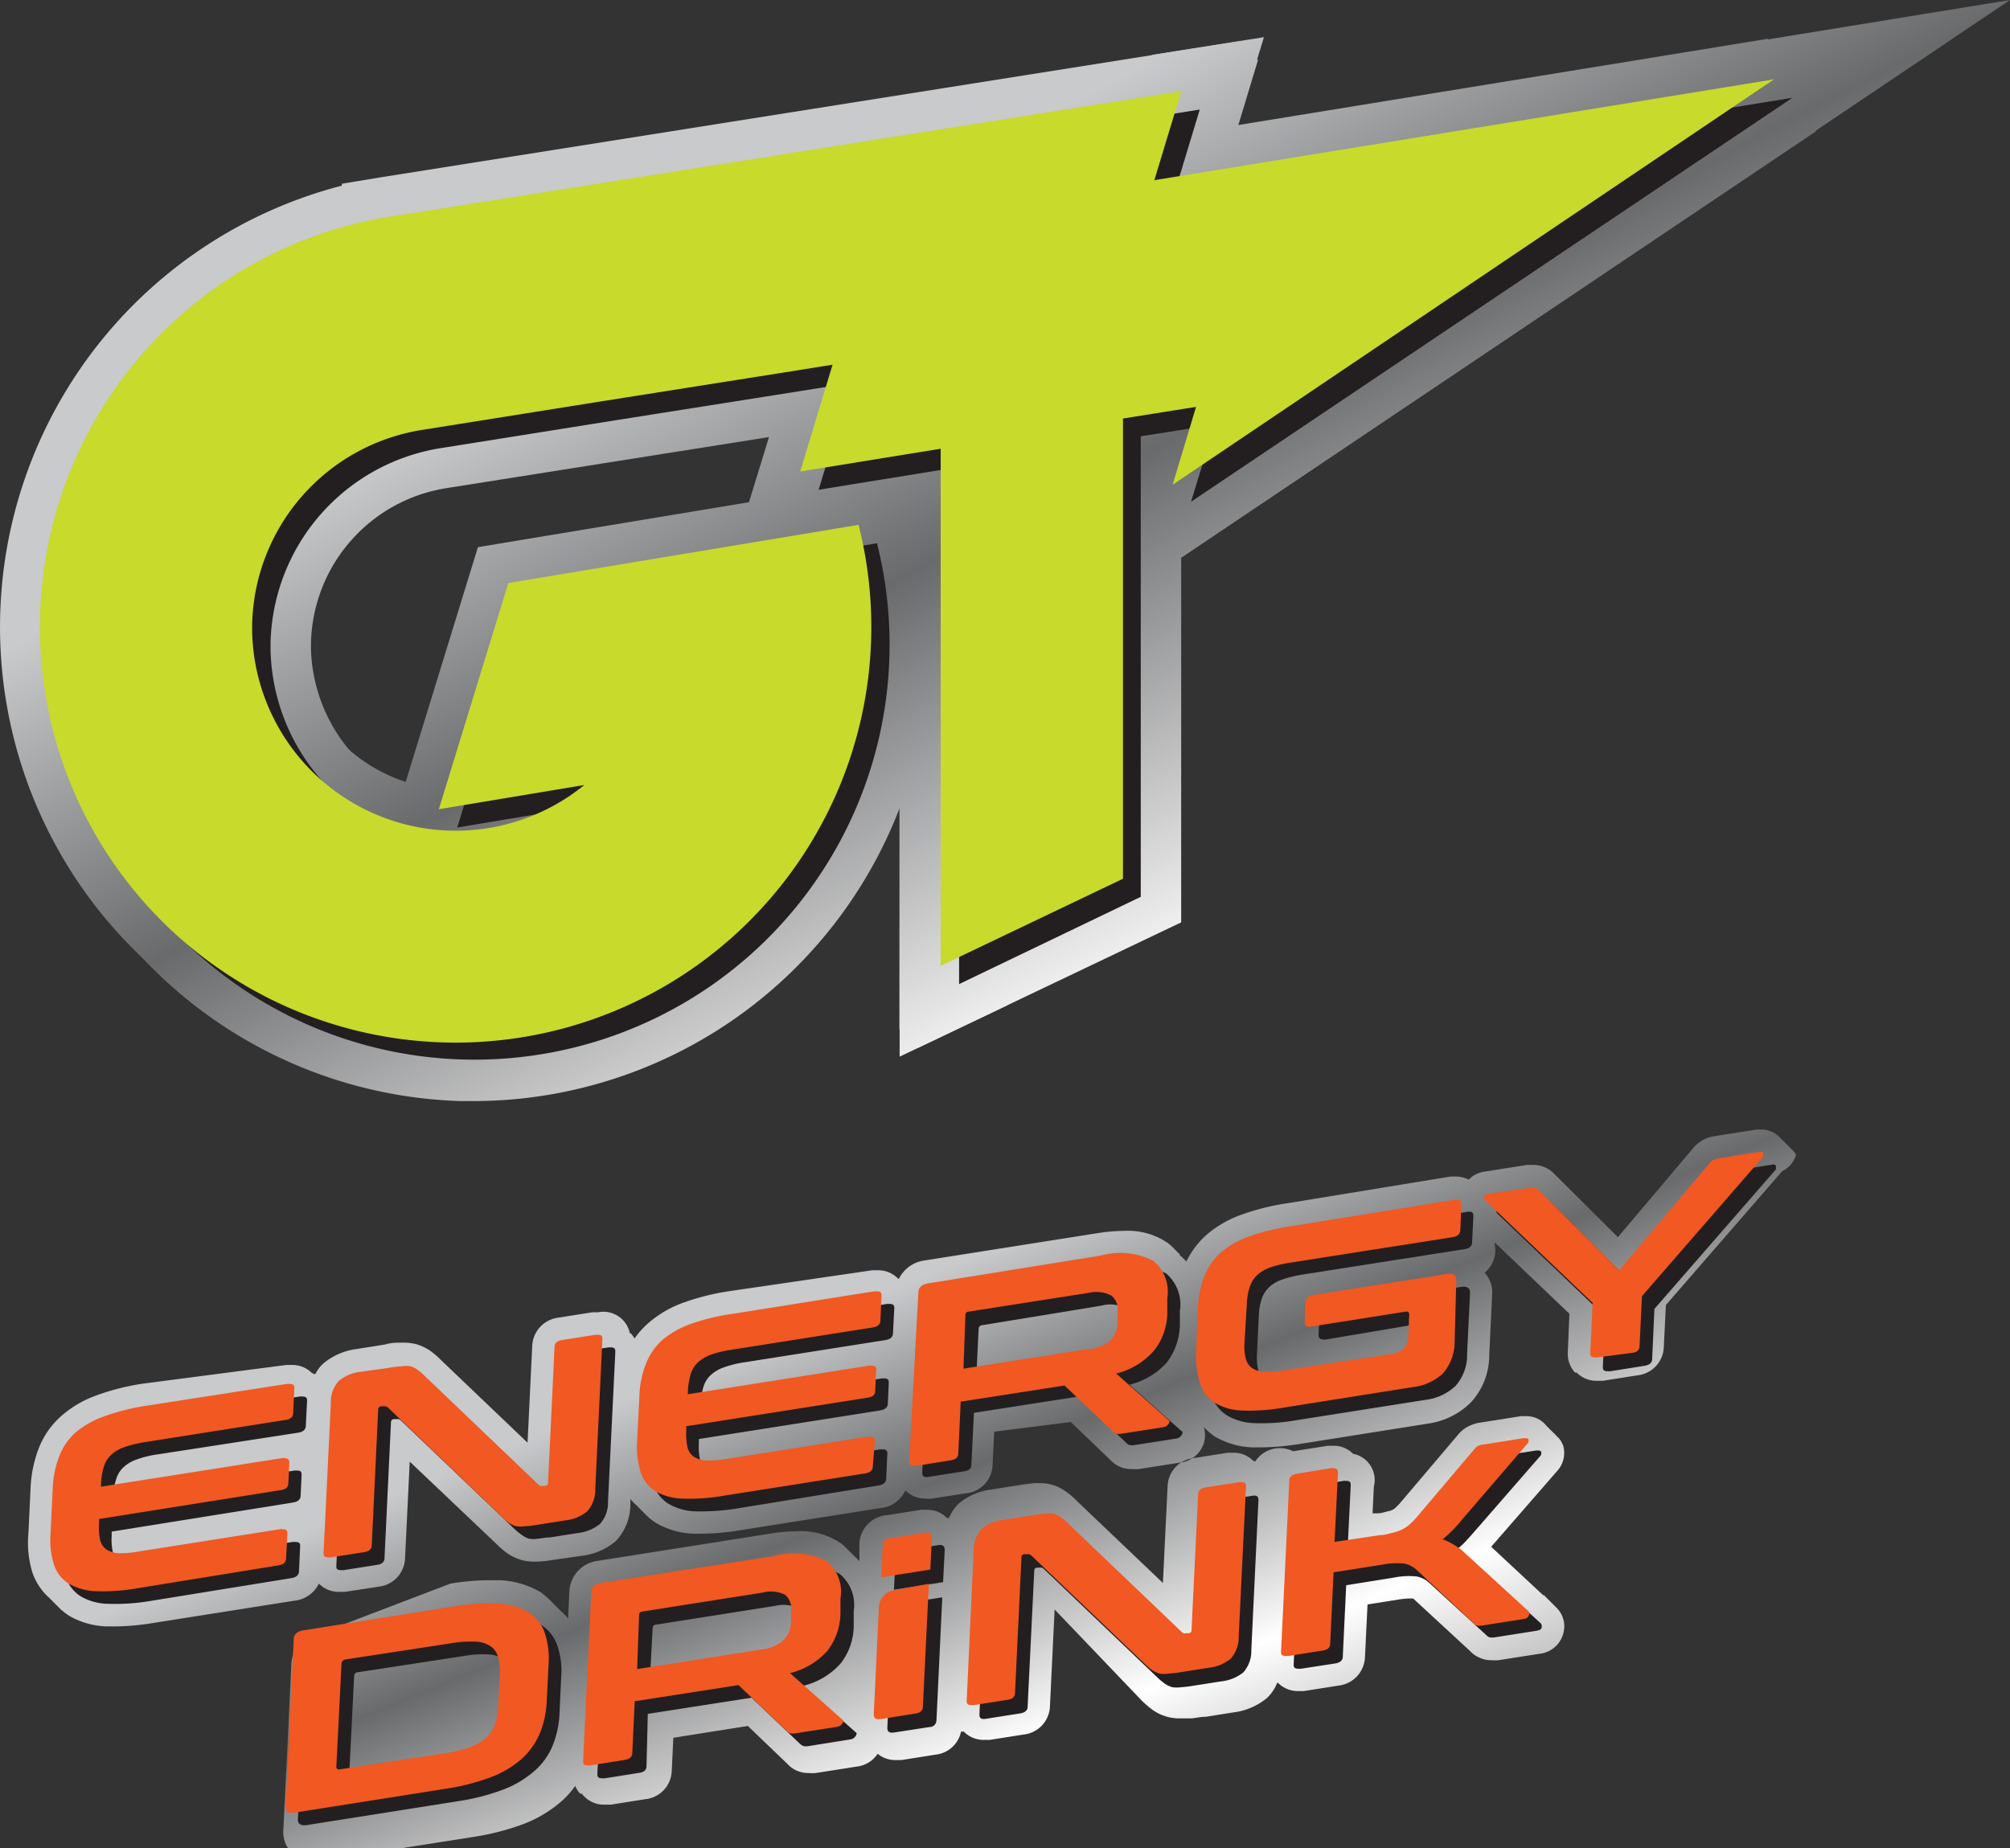 <svg id="_220323" data-name="220323" xmlns="http://www.w3.org/2000/svg" xmlns:xlink="http://www.w3.org/1999/xlink" viewBox="0 0 124.36 114.36"><rect x="0" y="0" width="124.36" height="114.36" fill="#333333" stroke="none"/><defs><style>.cls-1{fill:url(#New_Gradient_Swatch_1);}.cls-2{fill:url(#New_Gradient_Swatch_1-2);}.cls-3{fill:url(#New_Gradient_Swatch_1-3);}.cls-4{fill:url(#New_Gradient_Swatch_1-4);}.cls-5{fill:url(#New_Gradient_Swatch_1-5);}.cls-6{fill:url(#New_Gradient_Swatch_1-6);}.cls-7{fill:url(#New_Gradient_Swatch_1-7);}.cls-8{fill:url(#New_Gradient_Swatch_1-8);}.cls-9{fill:#231f20;}.cls-10{fill:#f15822;}.cls-11{fill:#c8da2b;}</style><linearGradient id="New_Gradient_Swatch_1" x1="42.84" y1="-0.03" x2="100.39" y2="111.81" gradientUnits="userSpaceOnUse"><stop offset="0.13" stop-color="#c8cacc"/><stop offset="0.3" stop-color="#696a6c"/><stop offset="0.54" stop-color="#fff"/><stop offset="1"/></linearGradient><linearGradient id="New_Gradient_Swatch_1-2" x1="43.62" y1="-0.44" x2="101.17" y2="111.41" xlink:href="#New_Gradient_Swatch_1"/><linearGradient id="New_Gradient_Swatch_1-3" x1="42.4" y1="0.19" x2="99.95" y2="112.04" xlink:href="#New_Gradient_Swatch_1"/><linearGradient id="New_Gradient_Swatch_1-4" x1="43.18" y1="-0.21" x2="100.74" y2="111.63" xlink:href="#New_Gradient_Swatch_1"/><linearGradient id="New_Gradient_Swatch_1-5" x1="66.88" y1="-12.4" x2="124.43" y2="99.44" xlink:href="#New_Gradient_Swatch_1"/><linearGradient id="New_Gradient_Swatch_1-6" x1="98.02" y1="-28.43" x2="155.57" y2="83.42" xlink:href="#New_Gradient_Swatch_1"/><linearGradient id="New_Gradient_Swatch_1-7" x1="29.64" y1="6.76" x2="87.19" y2="118.6" xlink:href="#New_Gradient_Swatch_1"/><linearGradient id="New_Gradient_Swatch_1-8" x1="51.28" y1="71.5" x2="78.15" y2="136.78" xlink:href="#New_Gradient_Swatch_1"/></defs><path class="cls-1" d="M29.34,68.14h-.81a28.21,28.21,0,0,1-6.28-55.5l0-.13,2.59-.42,53-8.4-1.66,5.5,34.38-5.6,1.79,4.54L73.08,34.52V57.08L56.79,64.85l0-18.48c-.1.41-.21.83-.33,1.24A28.28,28.28,0,0,1,29.34,68.14Zm-1.6-37.95a9.93,9.93,0,0,0-8.5,9.63v.38a10.19,10.19,0,0,0,6.94,9.33L30.65,35l16.77-2.78,1.67-5.41ZM56.68,33c0,.18.09.36.13.54V31.84l-.41.07Z"/><path class="cls-2" d="M110.9,6.05,72.56,12.29l1.67-5.51-49,7.77h0A25.68,25.68,0,1,0,54.26,33.62L32.59,37.21l-4.3,14,9-1.5a12.6,12.6,0,0,1-20.55-9.46v-.46A12.49,12.49,0,0,1,27.35,27.72L38.14,26l11.51-1.82,3-.48-2,6.61,8.69-1.41,0,32L70.58,55.5V27l4.57-.72-1.46,4.77Z"/><path class="cls-3" d="M28.2,67h-.81a28.21,28.21,0,0,1-6.24-55.51l0-.12,2.55-.42,53-8.4L75,8l34.38-5.6L111.16,7,71.94,33.38V55.94L55.65,63.71l0-18.48c-.1.42-.21.83-.32,1.24A28.3,28.3,0,0,1,28.2,67ZM26.6,29.05a10,10,0,0,0-8.5,9.63v.37a10.19,10.19,0,0,0,7,9.34l4.47-14.53,16.77-2.78L48,25.67Zm28.95,2.82c0,.18.09.36.13.54v-1.7l-.41.06Z"/><path class="cls-4" d="M109.76,4.91,71.42,11.15l1.67-5.51-49,7.77h0A25.72,25.72,0,1,0,53.12,32.48l-21.67,3.6-4.3,14,9-1.5A12.6,12.6,0,0,1,15.6,39.11v-.46A12.47,12.47,0,0,1,26.21,26.59L37,24.87l11.51-1.82,3-.48-2,6.61,8.69-1.41,0,32,11.28-5.39V25.9L74,25.18,72.55,30Z"/><polygon class="cls-5" points="71.25 3.4 77.06 6.05 78.2 2.3 71.25 3.4"/><polygon class="cls-6" points="102.74 3.52 107.51 11.34 124.36 0 102.74 3.52"/><polygon class="cls-7" points="55.66 57.45 55.66 65.39 62.32 62.21 55.66 57.45"/><path class="cls-8" d="M96.27,99.46a1.61,1.61,0,0,1,.48,1.5,1.7,1.7,0,0,1-1.49,1.38l-2.54.4a2.85,2.85,0,0,1-.46,0,1.57,1.57,0,0,1-.58-.1,1.8,1.8,0,0,1-.75-.49L87.52,99a.2.2,0,0,0-.12-.08h-.13a5.05,5.05,0,0,0-.76.07l-1.9.3-.16,3.28a1.84,1.84,0,0,1-1.63,1.74l-2.15.34-.36,0a1.71,1.71,0,0,1-1.24-.51l0,0,0,0a0,0,0,0,1,0,0s0,0,0,0l0,0,0,0,0,0s0,0,0,0,0,0,0,0l-.05,0,0,0,0,0a0,0,0,0,1,0,0l0,0,0,0,0,0v0l0,0a2.64,2.64,0,0,1-.61.92,4,4,0,0,1-2.1.91l-1.7.27c-.37,0-.67.09-.91.1H73a2.84,2.84,0,0,1-1.65-.5,6.25,6.25,0,0,1-.69-.58L65.25,99.6l-.29,6a1.82,1.82,0,0,1-1.63,1.74l-2.09.33-.36,0a1.71,1.71,0,0,1-1.25-.51,0,0,0,0,0,0,0s0,0,0,0,0,0,0,0l0,0a0,0,0,0,1,0,0l-.06,0v0l-.05,0a0,0,0,0,1,0,0l-.06,0a0,0,0,0,0,0,0l0,0a1.8,1.8,0,0,1-1.55,1.42l-2.15.34-.35,0h0a1.71,1.71,0,0,1-1.11-.39,1.78,1.78,0,0,1-1.27.79l-2.55.4a2.85,2.85,0,0,1-.46,0,1.73,1.73,0,0,1-1.32-.58l-2.43-2.33-4.61.73-.1,2.07a1.82,1.82,0,0,1-1.63,1.73l-2.15.34-.36,0A1.71,1.71,0,0,1,36,111l0,0,0,0s0,0,0,0l-.05,0,0,0,0,0,0,0s0,0,0,0l0,0,0,0,0,0s0,0,0,0l0,0,0,0s0,0,0,0,0,0,0,0l0,0-.05,0s0,0,0,0l0,0s0,0,0,0l0,0,0,0,0,0a1.46,1.46,0,0,1-.31-.48,5.44,5.44,0,0,1-.91,1,7.8,7.8,0,0,1-2.35,1.38,16,16,0,0,1-3.06.78l-9.3,1.46a2,2,0,0,1-.4,0,1.79,1.79,0,0,1-1.32-.54l0,0-.05,0s0,0,0,0l0,0s0,0,0,0l-.05,0,0,0,0,0s0,0,0,0l-.05,0,0,0,0,0,0,0s0,0,0,0l0,0,0,0,0,0,0,0,0,0-.05,0,0,0,0,0,0,0-.05,0a1.79,1.79,0,0,1-.47-1.33l.5-10.31a2,2,0,0,1,1.8-1.89L27.87,98a15.36,15.36,0,0,1,2.38-.21q.36,0,.69,0a5.45,5.45,0,0,1,2.49.73A4.81,4.81,0,0,1,34,99l.06.06a.46.46,0,0,1,.07.07l.06.06.07.07.06.07.07.06.07.07.06.06a.46.46,0,0,0,.07.07l.06.06s0,0,.07.07a3.58,3.58,0,0,1,.43.44l.08-1.7A2,2,0,0,1,37,96.59L47.7,94.9a11.24,11.24,0,0,1,1.65-.14,4.33,4.33,0,0,1,2.62.71,2.1,2.1,0,0,1,.37.31l.07.07.06.06.07.07.06.06.07.07.06.06a.46.46,0,0,1,.07.07l.06.06a.46.46,0,0,1,.07.07l.07.06.06.07s.07.08.11.11l0-1.1a1.85,1.85,0,0,1,1.66-1.74L57,93.43l.35,0a1.71,1.71,0,0,1,1.24.51l0,0,0,0v0l.05,0s0,0,0,0l.05,0a0,0,0,0,0,0,0s0,0,0,.05,0,0,0,0l0,0a0,0,0,0,1,0,0,.1.1,0,0,1,0,0l0,0,0,0,0,0,0,0s0,0,0,0l0,0a2.77,2.77,0,0,1,.6-.92,3.91,3.91,0,0,1,2.1-.9l1.75-.28c.38-.06.69-.09.93-.11h.21a3,3,0,0,1,.81.1,2.8,2.8,0,0,1,.88.44,4.36,4.36,0,0,1,.63.54l5.35,5.1.29-6a1.81,1.81,0,0,1,1.64-1.73l2.08-.33.35,0a1.71,1.71,0,0,1,1.24.51s0,0,0,0l0,0s0,0,0,0l.05,0s0,0,0,0,0,0,0,0,0,0,0,0l0,0a0,0,0,0,0,0,0s0,0,.05.05l0,0,0,0A1.81,1.81,0,0,1,80,89.81l2.14-.34.35,0a1.67,1.67,0,0,1,1.24.51l0,0a.08.08,0,0,1,0,0l0,0,0,0,0,0,.05,0,0,0,0,0,0,0,0,0,0,0,0,0,0,0,0,0,0,0s0,0,0,0l0,0,0,0,0,0,0,0s0,0,0,0l0,0,0,0,0,0A1.65,1.65,0,0,1,85,92l-.08,1.65.28,0c.28,0,.51-.09.69-.13a.91.91,0,0,0,.27-.09.65.65,0,0,0,.15-.1,4.22,4.22,0,0,0,.3-.3l3.58-4.22a2,2,0,0,1,.53-.47,2.37,2.37,0,0,1,.9-.31l2.47-.39.33,0a1.56,1.56,0,0,1,1.28.62l.07.06a.46.46,0,0,0,.07.07s0,0,.06.07l.07.06s0,0,.07.07l.06.06s0,0,.07.07l.06.06a.46.46,0,0,0,.07.07s0,0,.06.07l.07.06a1.56,1.56,0,0,1,.29.5A1.65,1.65,0,0,1,96.37,91l-4.11,4.72,3.22,3a0,0,0,0,1,0,0l0,0,0,0,0,0,0,0,0,0,0,0,0,0,0,0,0,0,0,0,0,0,0,0,0,0,0,0,.05,0a0,0,0,0,0,0,0l0,0,0,0,0,0s0,0,0,0l0,0,0,0Zm14.86-28a1.64,1.64,0,0,0-.29-.35l-.07-.07-.06-.06a.46.46,0,0,0-.07-.07l-.06-.06-.07-.07a.46.46,0,0,0-.07-.07l-.06-.06a.23.23,0,0,0-.07-.07l-.06-.06a497582161912.88,497582161912.88,0,0,0-.14-.14,1.57,1.57,0,0,0-1.14-.48l-.28,0-2.6.41a2.08,2.08,0,0,0-1.34.75l-4.65,5.5L96.22,72.7a1.82,1.82,0,0,0-1.38-.61l-.36,0-2.66.42a1.65,1.65,0,0,0-.95.49,1.74,1.74,0,0,0-.79-.19l-.34,0L79.66,74.46a14.63,14.63,0,0,0-2.85.71,6.86,6.86,0,0,0-2.19,1.27,5.4,5.4,0,0,0-1.22,1.63l-.16-.17-.07-.07-.06-.06L73,77.7,73,77.63l-.06-.06a.46.46,0,0,0-.07-.07l-.06-.06-.07-.07-.06-.06a.46.46,0,0,1-.07-.07l-.06-.06a2.38,2.38,0,0,0-.36-.3,4.33,4.33,0,0,0-2.62-.71,11.24,11.24,0,0,0-1.65.14L57.22,78a2.07,2.07,0,0,0-1.6,1.13l0,0s0,0,0,0l-.05,0s0,0,0,0a1.7,1.7,0,0,0-1.25-.52l-.36,0L45.14,79.9a14.8,14.8,0,0,0-2.85.71,6.8,6.8,0,0,0-2.19,1.28,5.34,5.34,0,0,0-.84.94,1.49,1.49,0,0,0-.24-.32s0,0,0,0l0,0s0,0,0,0l0,0s0,0,0,0l0,0a.08.08,0,0,1,0,0l0,0,0,0,0,0-.05,0s0,0,0,0l0,0s0,0,0,0l0,0,0,0,0,0s0,0,0,0l0,0,0,0,0,0,0,0s0,0,0,0l0,0A1.67,1.67,0,0,0,37,81.21l-.35,0-2.09.33a1.84,1.84,0,0,0-1.63,1.74l-.29,6-5.35-5.11a5.45,5.45,0,0,0-.63-.55,3.13,3.13,0,0,0-.88-.43,3,3,0,0,0-.81-.1h-.2c-.25,0-.56,0-.93.11l-1.75.28a4,4,0,0,0-2.1.91,2.34,2.34,0,0,0-.48.64h0a0,0,0,0,0,0,0l0,0,0,0-.05,0v0l-.05,0s0,0,0,0,0,0-.05-.05a0,0,0,0,1,0,0l-.05,0,0,0a1.7,1.7,0,0,0-1.25-.51l-.35,0L8.81,85.63A14.68,14.68,0,0,0,6,86.34a6.75,6.75,0,0,0-2.2,1.28,5.15,5.15,0,0,0-1.4,2,7.74,7.74,0,0,0-.51,2.48l-.13,2.77A6.32,6.32,0,0,0,2,97.3a3.73,3.73,0,0,0,1,1.54l.07.06.06.07.07.06.06.07.07.06a.23.23,0,0,0,.07.07l.06.07.07.06.06.07.07.06.06.07a4.34,4.34,0,0,0,.54.42,4.92,4.92,0,0,0,2.35.67l.51,0a15.09,15.09,0,0,0,2.34-.21l8.74-1.38A1.9,1.9,0,0,0,19.73,98h0s0,0,0,0l0,0s0,0,0,0a1.71,1.71,0,0,0,1.25.51l.36,0,2.09-.32a1.83,1.83,0,0,0,1.63-1.74l.29-6,5.38,5.11a5.42,5.42,0,0,0,.68.58,3,3,0,0,0,.9.41,3.1,3.1,0,0,0,.76.09h.2a7.35,7.35,0,0,0,.91-.1L36,96.28a4,4,0,0,0,2.1-.91A3.31,3.31,0,0,0,39,93v-.24a2.58,2.58,0,0,0,.32.34l.07.06.06.07.07.06.06.07.07.07.06.06a.46.46,0,0,1,.07.07l.06.06.07.07.06.06a.46.46,0,0,1,.07.07,3.24,3.24,0,0,0,.54.42,4.92,4.92,0,0,0,2.35.67l.51,0a15.09,15.09,0,0,0,2.34-.21l8.74-1.38a1.9,1.9,0,0,0,1.5-1.09h0l0,0,0,0,0,0a1.71,1.71,0,0,0,1.25.51,1.54,1.54,0,0,0,.36,0l2.15-.33a1.82,1.82,0,0,0,1.63-1.74l.1-2.07L66.25,88l2.43,2.33a1.94,1.94,0,0,0,.76.5,2.07,2.07,0,0,0,.57.08,2.74,2.74,0,0,0,.45,0l2.56-.4a1.75,1.75,0,0,0,1.46-1.2,1.69,1.69,0,0,0,0-1,3.91,3.91,0,0,0,.69.59,4.92,4.92,0,0,0,2.35.67H78a16.41,16.41,0,0,0,2.34-.2l8-1.27A4.69,4.69,0,0,0,91,86.79a4.31,4.31,0,0,0,1.14-2.94l.18-3.75a1.77,1.77,0,0,0-.47-1.34l0,0,0,0,0,0s0,0,0,0l0,0,0,0,0,0,0,0,0,0A1.79,1.79,0,0,0,92.48,77v-.11l4.62,4.41L97,83.69a1.7,1.7,0,0,0,.45,1.25l0,0s0,0,0,0l0,0,0,0s0,0,0,0,0,0,0,0l.05,0,0,0s0,0,0,0l0,0,0,0s0,0,0,0l0,0,0,0s0,0,0,0l0,0,.05,0s0,0,0,0,0,0,0,0l0,0,0,0s0,0,0,0,0,0,0,0,0,0,0,0a1.71,1.71,0,0,0,1.25.51l.36,0,2.15-.34a1.82,1.82,0,0,0,1.63-1.74l.13-2.61,7.2-8.29A1.59,1.59,0,0,0,111.13,71.42Z"/><path class="cls-9" d="M18.56,86.42c.3,0,.45,0,.44.28l-.08,1.53c0,.24-.17.38-.47.43L9.77,90a6.43,6.43,0,0,0-1.29.31,2.3,2.3,0,0,0-.83.48,1.63,1.63,0,0,0-.46.74A4.08,4.08,0,0,0,7,92.64v.16L18.24,91c.29,0,.43,0,.42.28l-.06,1.28c0,.23-.17.37-.46.42L6.91,94.78v.27a3.61,3.61,0,0,0,.07,1,1.05,1.05,0,0,0,.39.61,1.55,1.55,0,0,0,.8.22,6.24,6.24,0,0,0,1.28-.09l8.68-1.37c.31,0,.45,0,.44.28l-.07,1.53c0,.24-.17.38-.47.43L9.27,99.08a12.85,12.85,0,0,1-2.55.17A3.45,3.45,0,0,1,5,98.79a2.21,2.21,0,0,1-.92-1.17,5.44,5.44,0,0,1-.21-1.92l.14-2.77a5.93,5.93,0,0,1,.4-2,3.89,3.89,0,0,1,1-1.47,5.53,5.53,0,0,1,1.76-1,13.19,13.19,0,0,1,2.57-.64Z"/><path class="cls-9" d="M24.84,85.43a7.64,7.64,0,0,1,.79-.09,1.56,1.56,0,0,1,.55,0,1.19,1.19,0,0,1,.44.21,4,4,0,0,1,.48.42l7,6.69a.25.25,0,0,0,.26.07l.17,0a.18.18,0,0,0,.17-.19l.41-8.41c0-.23.16-.38.45-.42l2.09-.33c.29,0,.43,0,.42.28l-.45,9.25a2,2,0,0,1-.5,1.4,2.68,2.68,0,0,1-1.37.56l-1.71.27c-.3,0-.56.07-.76.08a1.56,1.56,0,0,1-.54,0A1.32,1.32,0,0,1,32.3,95a4,4,0,0,1-.51-.42l-7-6.69a.3.3,0,0,0-.25-.07l-.18,0a.19.19,0,0,0-.17.19l-.4,8.41c0,.24-.17.38-.46.42l-2.09.33c-.3,0-.45,0-.43-.28l.44-9.25a1.94,1.94,0,0,1,.5-1.39,2.52,2.52,0,0,1,1.37-.56Z"/><path class="cls-9" d="M54.89,80.69c.3,0,.45,0,.44.28l-.08,1.53c0,.24-.17.38-.47.43L46.09,84.3a6.49,6.49,0,0,0-1.28.31,2.3,2.3,0,0,0-.83.48,1.63,1.63,0,0,0-.46.74,4.08,4.08,0,0,0-.17,1.08v.16L54.57,85.3c.29,0,.43,0,.42.28l-.06,1.28c0,.23-.17.37-.46.42L43.24,89.05v.27a3.61,3.61,0,0,0,.07,1,.94.94,0,0,0,.39.61,1.55,1.55,0,0,0,.8.22,6.28,6.28,0,0,0,1.28-.09l8.68-1.37c.31,0,.45,0,.44.28l-.07,1.53c0,.24-.17.38-.48.43L45.6,93.35a13.77,13.77,0,0,1-2.55.18,3.52,3.52,0,0,1-1.69-.47,2.17,2.17,0,0,1-.91-1.16A5.1,5.1,0,0,1,40.24,90l.13-2.77a6.22,6.22,0,0,1,.41-2,3.89,3.89,0,0,1,1-1.47,5.43,5.43,0,0,1,1.76-1,13.19,13.19,0,0,1,2.57-.64Z"/><path class="cls-9" d="M68.9,78.48a4.57,4.57,0,0,1,3.24.32A2.53,2.53,0,0,1,73,81.13L73,82a4,4,0,0,1-.8,2.31,4.53,4.53,0,0,1-2.32,1.38l3.23,2.88c.07,0,.08.12,0,.23s-.14.19-.32.22l-2.57.4a.83.83,0,0,1-.35,0,.46.46,0,0,1-.19-.13l-3-2.86-6.42,1-.16,3.2q0,.36-.45.42l-2.15.34c-.3.05-.45,0-.44-.28l.51-10.44c0-.32.22-.51.62-.57Zm-8.51,7L68,84.33a2.69,2.69,0,0,0,1.45-.58,1.62,1.62,0,0,0,.47-1.15l0-.67a1.06,1.06,0,0,0-.36-1,1.93,1.93,0,0,0-1.41-.13L60.82,82c-.17,0-.26.1-.27.23Z"/><path class="cls-9" d="M90.74,75c.29-.05.43,0,.42.28l-.08,1.58c0,.25-.16.4-.45.44l-10,1.57a7.42,7.42,0,0,0-1.29.31,2.25,2.25,0,0,0-.82.48,1.79,1.79,0,0,0-.46.73,4.06,4.06,0,0,0-.18,1.09l-.11,2.32a3.6,3.6,0,0,0,.08,1,1.05,1.05,0,0,0,.39.61,1.57,1.57,0,0,0,.79.23,7.19,7.19,0,0,0,1.28-.1l6.56-1a1.28,1.28,0,0,0,.76-.33,1.2,1.2,0,0,0,.28-.81l.06-1.3c0-.14-.07-.2-.23-.17L82,82.9c-.29,0-.43-.06-.42-.31l.06-1.2c0-.25.16-.4.45-.44l8.29-1.31q.6-.09.57.39l-.18,3.75a2.87,2.87,0,0,1-.73,2,3.29,3.29,0,0,1-1.85.85l-8,1.26a12.22,12.22,0,0,1-2.55.18,3.52,3.52,0,0,1-1.69-.46A2.24,2.24,0,0,1,75,86.45a5,5,0,0,1-.21-1.92l.13-2.77a6,6,0,0,1,.41-2,3.85,3.85,0,0,1,1-1.46,5.43,5.43,0,0,1,1.76-1,13,13,0,0,1,2.57-.64Z"/><path class="cls-9" d="M95.49,74.29a.49.49,0,0,1,.46.12l5,5,5.63-6.66a.69.69,0,0,1,.48-.27l2.61-.41a.19.19,0,0,1,.21.07c0,.06,0,.14,0,.22L102.36,81l-.14,3.1c0,.23-.17.37-.46.42l-2.15.34c-.3,0-.45,0-.44-.28l.15-3.1-6.69-6.39a.17.17,0,0,1,0-.21.29.29,0,0,1,.23-.14Z"/><path class="cls-9" d="M28.87,100.2a12,12,0,0,1,2.75-.17,4,4,0,0,1,1.85.52,2.45,2.45,0,0,1,1,1.25,4.8,4.8,0,0,1,.25,2l-.1,2.19a6.06,6.06,0,0,1-.45,2.09A4.22,4.22,0,0,1,33,109.65a6.29,6.29,0,0,1-1.93,1.12,13.61,13.61,0,0,1-2.77.7L19,112.94q-.6.09-.57-.39L19,102.24c0-.32.22-.51.62-.57Zm-7.28,9.91c0,.14.08.19.25.17l6.52-1a7.52,7.52,0,0,0,1.47-.36,3,3,0,0,0,1-.57,2.18,2.18,0,0,0,.56-.86,4.16,4.16,0,0,0,.22-1.22l.08-1.77a3.45,3.45,0,0,0-.1-1.17,1.21,1.21,0,0,0-.49-.69,1.9,1.9,0,0,0-.94-.26,6.64,6.64,0,0,0-1.46.1l-6.52,1c-.18,0-.27.11-.27.26Z"/><path class="cls-9" d="M48.71,97.07a4.53,4.53,0,0,1,3.23.32,2.5,2.5,0,0,1,.88,2.32l0,.92a3.82,3.82,0,0,1-.8,2.3,4.51,4.51,0,0,1-2.31,1.39l3.23,2.88c.07,0,.08.12,0,.23s-.14.18-.33.21l-2.56.41a.83.83,0,0,1-.35,0,.76.76,0,0,1-.2-.13l-3-2.86-6.42,1L40,109.29q0,.36-.45.42l-2.15.34c-.3,0-.45,0-.44-.28l.5-10.44c0-.32.23-.51.62-.58Zm-8.51,7.05,7.61-1.2a2.69,2.69,0,0,0,1.45-.58,1.62,1.62,0,0,0,.47-1.15l0-.67a1.11,1.11,0,0,0-.36-1A2.06,2.06,0,0,0,48,99.37l-7.35,1.16q-.26,0-.27.24Z"/><path class="cls-9" d="M64.64,94.56l.8-.1a1.87,1.87,0,0,1,.55.05,1.65,1.65,0,0,1,.44.22,3.91,3.91,0,0,1,.47.41l7,6.7a.23.23,0,0,0,.25.07l.18,0a.18.18,0,0,0,.17-.18l.4-8.41q0-.36.45-.42l2.09-.33c.29-.05.43,0,.42.28l-.44,9.25a2,2,0,0,1-.5,1.4,2.63,2.63,0,0,1-1.37.55l-1.71.27a7.2,7.2,0,0,1-.76.09,1.9,1.9,0,0,1-.55,0,1.52,1.52,0,0,1-.45-.21,4,4,0,0,1-.5-.42l-7-6.69a.29.29,0,0,0-.25-.08l-.18,0a.18.18,0,0,0-.16.19l-.41,8.41q0,.34-.45.42l-2.09.33c-.31.05-.45,0-.44-.28L61,96.79a1.94,1.94,0,0,1,.5-1.4,2.59,2.59,0,0,1,1.36-.56Z"/><path class="cls-9" d="M83.14,91.64c.3,0,.44,0,.43.28l-.21,4.29,2.8-.44c.32,0,.58-.1.8-.15a3.33,3.33,0,0,0,.56-.19,2.21,2.21,0,0,0,.45-.3,5.79,5.79,0,0,0,.43-.43L92,90.45a.9.9,0,0,1,.21-.19,1.09,1.09,0,0,1,.37-.11l2.47-.39c.17,0,.27,0,.3.09a.26.26,0,0,1-.06.26l-4.05,4.65c-.24.28-.46.52-.66.73A7.23,7.23,0,0,1,90,96a4,4,0,0,1,1.46.92l3.87,3.54a.26.26,0,0,1,.05.24c0,.12-.13.19-.33.22l-2.54.4a.88.88,0,0,1-.36,0,.5.5,0,0,1-.19-.13L88.48,98a1.57,1.57,0,0,0-.83-.44,4.43,4.43,0,0,0-1.36.06l-3,.48-.21,4.41c0,.24-.17.38-.46.43l-2.14.33c-.31,0-.45,0-.44-.28l.5-10.57c0-.23.17-.37.48-.42Z"/><path class="cls-9" d="M58.35,97.91l.1-2c0-.24-.13-.34-.42-.29l-2.15.34c-.31,0-.46.19-.47.42l-.1,2Z"/><path class="cls-9" d="M56.16,99.18a1.13,1.13,0,0,0-.94,1.06l-.32,6.69c0,.24.13.33.44.28l2.14-.33c.29,0,.45-.19.46-.43l.36-7.6Z"/><path class="cls-9" d="M110.9,6.05,72.56,12.29l1.67-5.51-49,7.77h0A25.68,25.68,0,1,0,54.26,33.62L32.59,37.21l-4.3,14,9-1.5a12.6,12.6,0,0,1-20.55-9.46v-.46A12.49,12.49,0,0,1,27.35,27.72L38.14,26l11.51-1.82,3-.48-2,6.61,8.69-1.41,0,32L70.58,55.5V27l4.57-.72-1.46,4.77Z"/><path class="cls-10" d="M17.77,85.64c.31,0,.45,0,.44.28l-.07,1.53c0,.23-.17.38-.47.42L9,89.24a7.2,7.2,0,0,0-1.29.31,2.3,2.3,0,0,0-.83.48,1.7,1.7,0,0,0-.46.75,4.36,4.36,0,0,0-.17,1.07V92l11.23-1.77c.29,0,.43.05.42.29l-.06,1.27q0,.36-.45.42L6.13,94v.28a3.58,3.58,0,0,0,.06,1,1,1,0,0,0,.4.61,1.52,1.52,0,0,0,.8.23A6.26,6.26,0,0,0,8.65,96l8.69-1.37c.3,0,.45,0,.44.28l-.08,1.53c0,.24-.17.38-.47.43L8.49,98.29a12.27,12.27,0,0,1-2.56.18A3.63,3.63,0,0,1,4.25,98a2.19,2.19,0,0,1-.91-1.17,5.07,5.07,0,0,1-.21-1.93l.13-2.77a6.23,6.23,0,0,1,.4-2,3.91,3.91,0,0,1,1-1.47,5.76,5.76,0,0,1,1.75-1A13.87,13.87,0,0,1,9,87Z"/><path class="cls-10" d="M24.05,84.65a6,6,0,0,1,.8-.1,1.87,1.87,0,0,1,.55,0,1.65,1.65,0,0,1,.44.22,3.91,3.91,0,0,1,.47.41l7,6.7a.25.25,0,0,0,.25.07l.18,0a.19.19,0,0,0,.17-.19l.4-8.4c0-.24.16-.38.45-.43l2.09-.33c.29,0,.43,0,.42.29l-.44,9.24a2,2,0,0,1-.5,1.4,2.55,2.55,0,0,1-1.37.56l-1.71.27a7.06,7.06,0,0,1-.77.09,1.86,1.86,0,0,1-.54,0,1.52,1.52,0,0,1-.45-.21,3.41,3.41,0,0,1-.5-.43L24,87.1a.32.32,0,0,0-.25-.07l-.18,0a.19.19,0,0,0-.17.19l-.4,8.4c0,.24-.16.38-.45.43l-2.09.33c-.31,0-.45,0-.44-.29l.45-9.24a1.92,1.92,0,0,1,.5-1.4,2.56,2.56,0,0,1,1.36-.56Z"/><path class="cls-10" d="M54.1,79.91c.31,0,.45,0,.44.28l-.07,1.53c0,.23-.17.38-.48.43l-8.68,1.37a7.28,7.28,0,0,0-1.29.3,2.63,2.63,0,0,0-.83.48,1.7,1.7,0,0,0-.46.75,4.44,4.44,0,0,0-.17,1.07v.16l11.23-1.77c.29,0,.43,0,.42.29l-.06,1.27q0,.36-.45.42L42.46,88.26l0,.28a3.92,3.92,0,0,0,.07,1,1,1,0,0,0,.4.61,1.48,1.48,0,0,0,.79.23,6.3,6.3,0,0,0,1.28-.1l8.69-1.37c.3,0,.45,0,.44.28L54,90.76c0,.23-.17.37-.47.42l-8.75,1.38a12.14,12.14,0,0,1-2.55.18,3.48,3.48,0,0,1-1.68-.46,2.19,2.19,0,0,1-.91-1.17,5.23,5.23,0,0,1-.22-1.92l.14-2.78a6,6,0,0,1,.4-2,3.91,3.91,0,0,1,1-1.47,5.76,5.76,0,0,1,1.75-1,13.17,13.17,0,0,1,2.58-.63Z"/><path class="cls-10" d="M68.11,77.7a4.51,4.51,0,0,1,3.24.32,2.47,2.47,0,0,1,.87,2.32l0,.92a3.84,3.84,0,0,1-.8,2.3A4.56,4.56,0,0,1,69.06,85l3.24,2.88c.06,0,.08.12,0,.23s-.14.18-.33.21l-2.56.4a.88.88,0,0,1-.36,0,.43.43,0,0,1-.19-.13l-3-2.85-6.42,1-.15,3.21c0,.23-.16.37-.46.42l-2.14.34c-.31,0-.45-.05-.44-.28L56.82,80c0-.33.22-.52.62-.58Zm-8.5,7,7.61-1.2A2.57,2.57,0,0,0,68.67,83a1.66,1.66,0,0,0,.47-1.14l0-.68a1.09,1.09,0,0,0-.37-1A2,2,0,0,0,67.39,80L60,81.16q-.27,0-.27.24Z"/><path class="cls-10" d="M90,74.25c.29,0,.43,0,.42.29l-.07,1.58c0,.24-.17.39-.46.44l-10,1.57a7.28,7.28,0,0,0-1.29.3,2.47,2.47,0,0,0-.82.48,1.82,1.82,0,0,0-.46.74,3.91,3.91,0,0,0-.18,1.08L77,83.05a3.32,3.32,0,0,0,.07,1,1,1,0,0,0,.4.61,1.44,1.44,0,0,0,.78.23,6.3,6.3,0,0,0,1.28-.1l6.56-1a1.35,1.35,0,0,0,.76-.34,1.18,1.18,0,0,0,.28-.8l.06-1.31c0-.13-.07-.19-.23-.17l-5.82.92q-.44.08-.42-.3l.06-1.21c0-.25.16-.39.46-.44l8.28-1.3c.4-.07.59.06.58.38L90,83a3,3,0,0,1-.73,2,3.29,3.29,0,0,1-1.86.84l-8,1.27a12.14,12.14,0,0,1-2.55.18,3.48,3.48,0,0,1-1.68-.47,2.13,2.13,0,0,1-.91-1.16A5.26,5.26,0,0,1,74,83.74L74.11,81a6,6,0,0,1,.4-2,3.91,3.91,0,0,1,1-1.47,5.56,5.56,0,0,1,1.75-1,13.12,13.12,0,0,1,2.58-.64Z"/><path class="cls-10" d="M94.7,73.5a.51.51,0,0,1,.47.12l5,5,5.62-6.66a.79.79,0,0,1,.49-.27l2.6-.41c.11,0,.18,0,.21.07s0,.14,0,.23l-7.5,8.63-.15,3.09q0,.36-.45.42L98.83,84c-.31,0-.45,0-.44-.28l.15-3.09-6.7-6.4a.17.17,0,0,1,0-.21.28.28,0,0,1,.23-.14Z"/><path class="cls-10" d="M28.09,99.41a12.56,12.56,0,0,1,2.75-.17,4,4,0,0,1,1.85.53,2.39,2.39,0,0,1,1,1.24,5,5,0,0,1,.25,2l-.11,2.19a5.89,5.89,0,0,1-.44,2.09,4.51,4.51,0,0,1-1.15,1.59A6.29,6.29,0,0,1,30.32,110a13.72,13.72,0,0,1-2.78.7l-9.3,1.47q-.6.09-.57-.39l.5-10.31c0-.33.22-.52.62-.58Zm-7.28,9.91c0,.14.07.2.24.17l6.52-1a7.64,7.64,0,0,0,1.48-.36,3,3,0,0,0,1-.57,2,2,0,0,0,.57-.86,4.17,4.17,0,0,0,.21-1.21l.09-1.78a3.62,3.62,0,0,0-.1-1.16,1.19,1.19,0,0,0-.49-.69,1.84,1.84,0,0,0-.95-.27,7.32,7.32,0,0,0-1.46.1l-6.52,1a.28.28,0,0,0-.27.27Z"/><path class="cls-10" d="M47.92,96.29a4.51,4.51,0,0,1,3.24.32A2.48,2.48,0,0,1,52,98.93l0,.92a3.91,3.91,0,0,1-.8,2.3,4.56,4.56,0,0,1-2.32,1.39l3.24,2.88c.06,0,.08.12,0,.23s-.14.18-.32.21l-2.56.4a.88.88,0,0,1-.36,0,.43.43,0,0,1-.19-.13l-3-2.85-6.42,1-.15,3.2c0,.24-.17.38-.46.43l-2.14.34c-.31,0-.45,0-.44-.29l.5-10.43c0-.33.22-.52.62-.58Zm-8.5,7,7.61-1.2a2.58,2.58,0,0,0,1.44-.58,1.61,1.61,0,0,0,.47-1.14l0-.68a1.09,1.09,0,0,0-.37-1,2,2,0,0,0-1.41-.13l-7.36,1.16c-.17,0-.26.1-.26.23Z"/><path class="cls-10" d="M63.86,93.77a7.64,7.64,0,0,1,.79-.09,1.56,1.56,0,0,1,.55,0,1.3,1.3,0,0,1,.44.22,3.78,3.78,0,0,1,.48.41l7,6.69a.24.24,0,0,0,.25.07l.18,0a.18.18,0,0,0,.17-.19l.41-8.41q0-.34.45-.42l2.09-.33c.29,0,.43,0,.42.29l-.45,9.24a2,2,0,0,1-.5,1.4,2.59,2.59,0,0,1-1.37.56l-1.71.27a6.91,6.91,0,0,1-.76.09,1.84,1.84,0,0,1-.54,0,1.51,1.51,0,0,1-.45-.2,3.42,3.42,0,0,1-.51-.43l-7-6.69a.3.3,0,0,0-.25-.07l-.18,0a.18.18,0,0,0-.17.18l-.4,8.41c0,.24-.17.38-.46.42l-2.09.33c-.3,0-.45,0-.44-.28L60.24,96a1.94,1.94,0,0,1,.5-1.39,2.52,2.52,0,0,1,1.37-.56Z"/><path class="cls-10" d="M82.36,90.85c.29,0,.43.05.42.29l-.21,4.28L85.38,95c.31,0,.58-.1.79-.15a2.62,2.62,0,0,0,.56-.19,2.66,2.66,0,0,0,.45-.29,6.07,6.07,0,0,0,.44-.44l3.59-4.24a1,1,0,0,1,.21-.2,1.23,1.23,0,0,1,.38-.1L94.26,89c.18,0,.28,0,.31.08a.29.29,0,0,1-.07.26l-4,4.65a8.47,8.47,0,0,1-.65.73c-.2.2-.4.38-.59.54a4.12,4.12,0,0,1,1.45.92l3.88,3.55s.06.12,0,.24-.12.19-.32.22l-2.55.4a.83.83,0,0,1-.35,0,.46.46,0,0,1-.19-.13l-3.48-3.26a1.62,1.62,0,0,0-.82-.44,4.57,4.57,0,0,0-1.37.07l-3,.47-.21,4.42q0,.35-.45.42l-2.15.34c-.3,0-.45,0-.44-.28l.51-10.57c0-.24.17-.38.47-.43Z"/><path class="cls-10" d="M57.56,97.13l.1-2c0-.24-.13-.33-.42-.28l-2.15.33c-.3,0-.46.19-.47.43l-.1,2Z"/><path class="cls-10" d="M55.38,98.4a1.12,1.12,0,0,0-1,1l-.32,6.7c0,.23.14.33.44.28l2.15-.34q.44-.07.45-.42l.37-7.61Z"/><path class="cls-11" d="M109.76,4.91,71.42,11.15l1.67-5.51-49,7.77h0A25.72,25.72,0,1,0,53.12,32.48l-21.67,3.6-4.3,14,9-1.5A12.6,12.6,0,0,1,15.6,39.11v-.46A12.47,12.47,0,0,1,26.21,26.59L37,24.87l11.51-1.82,3-.48-2,6.61,8.69-1.41,0,32,11.28-5.39V25.9L74,25.18,72.55,30Z"/></svg>